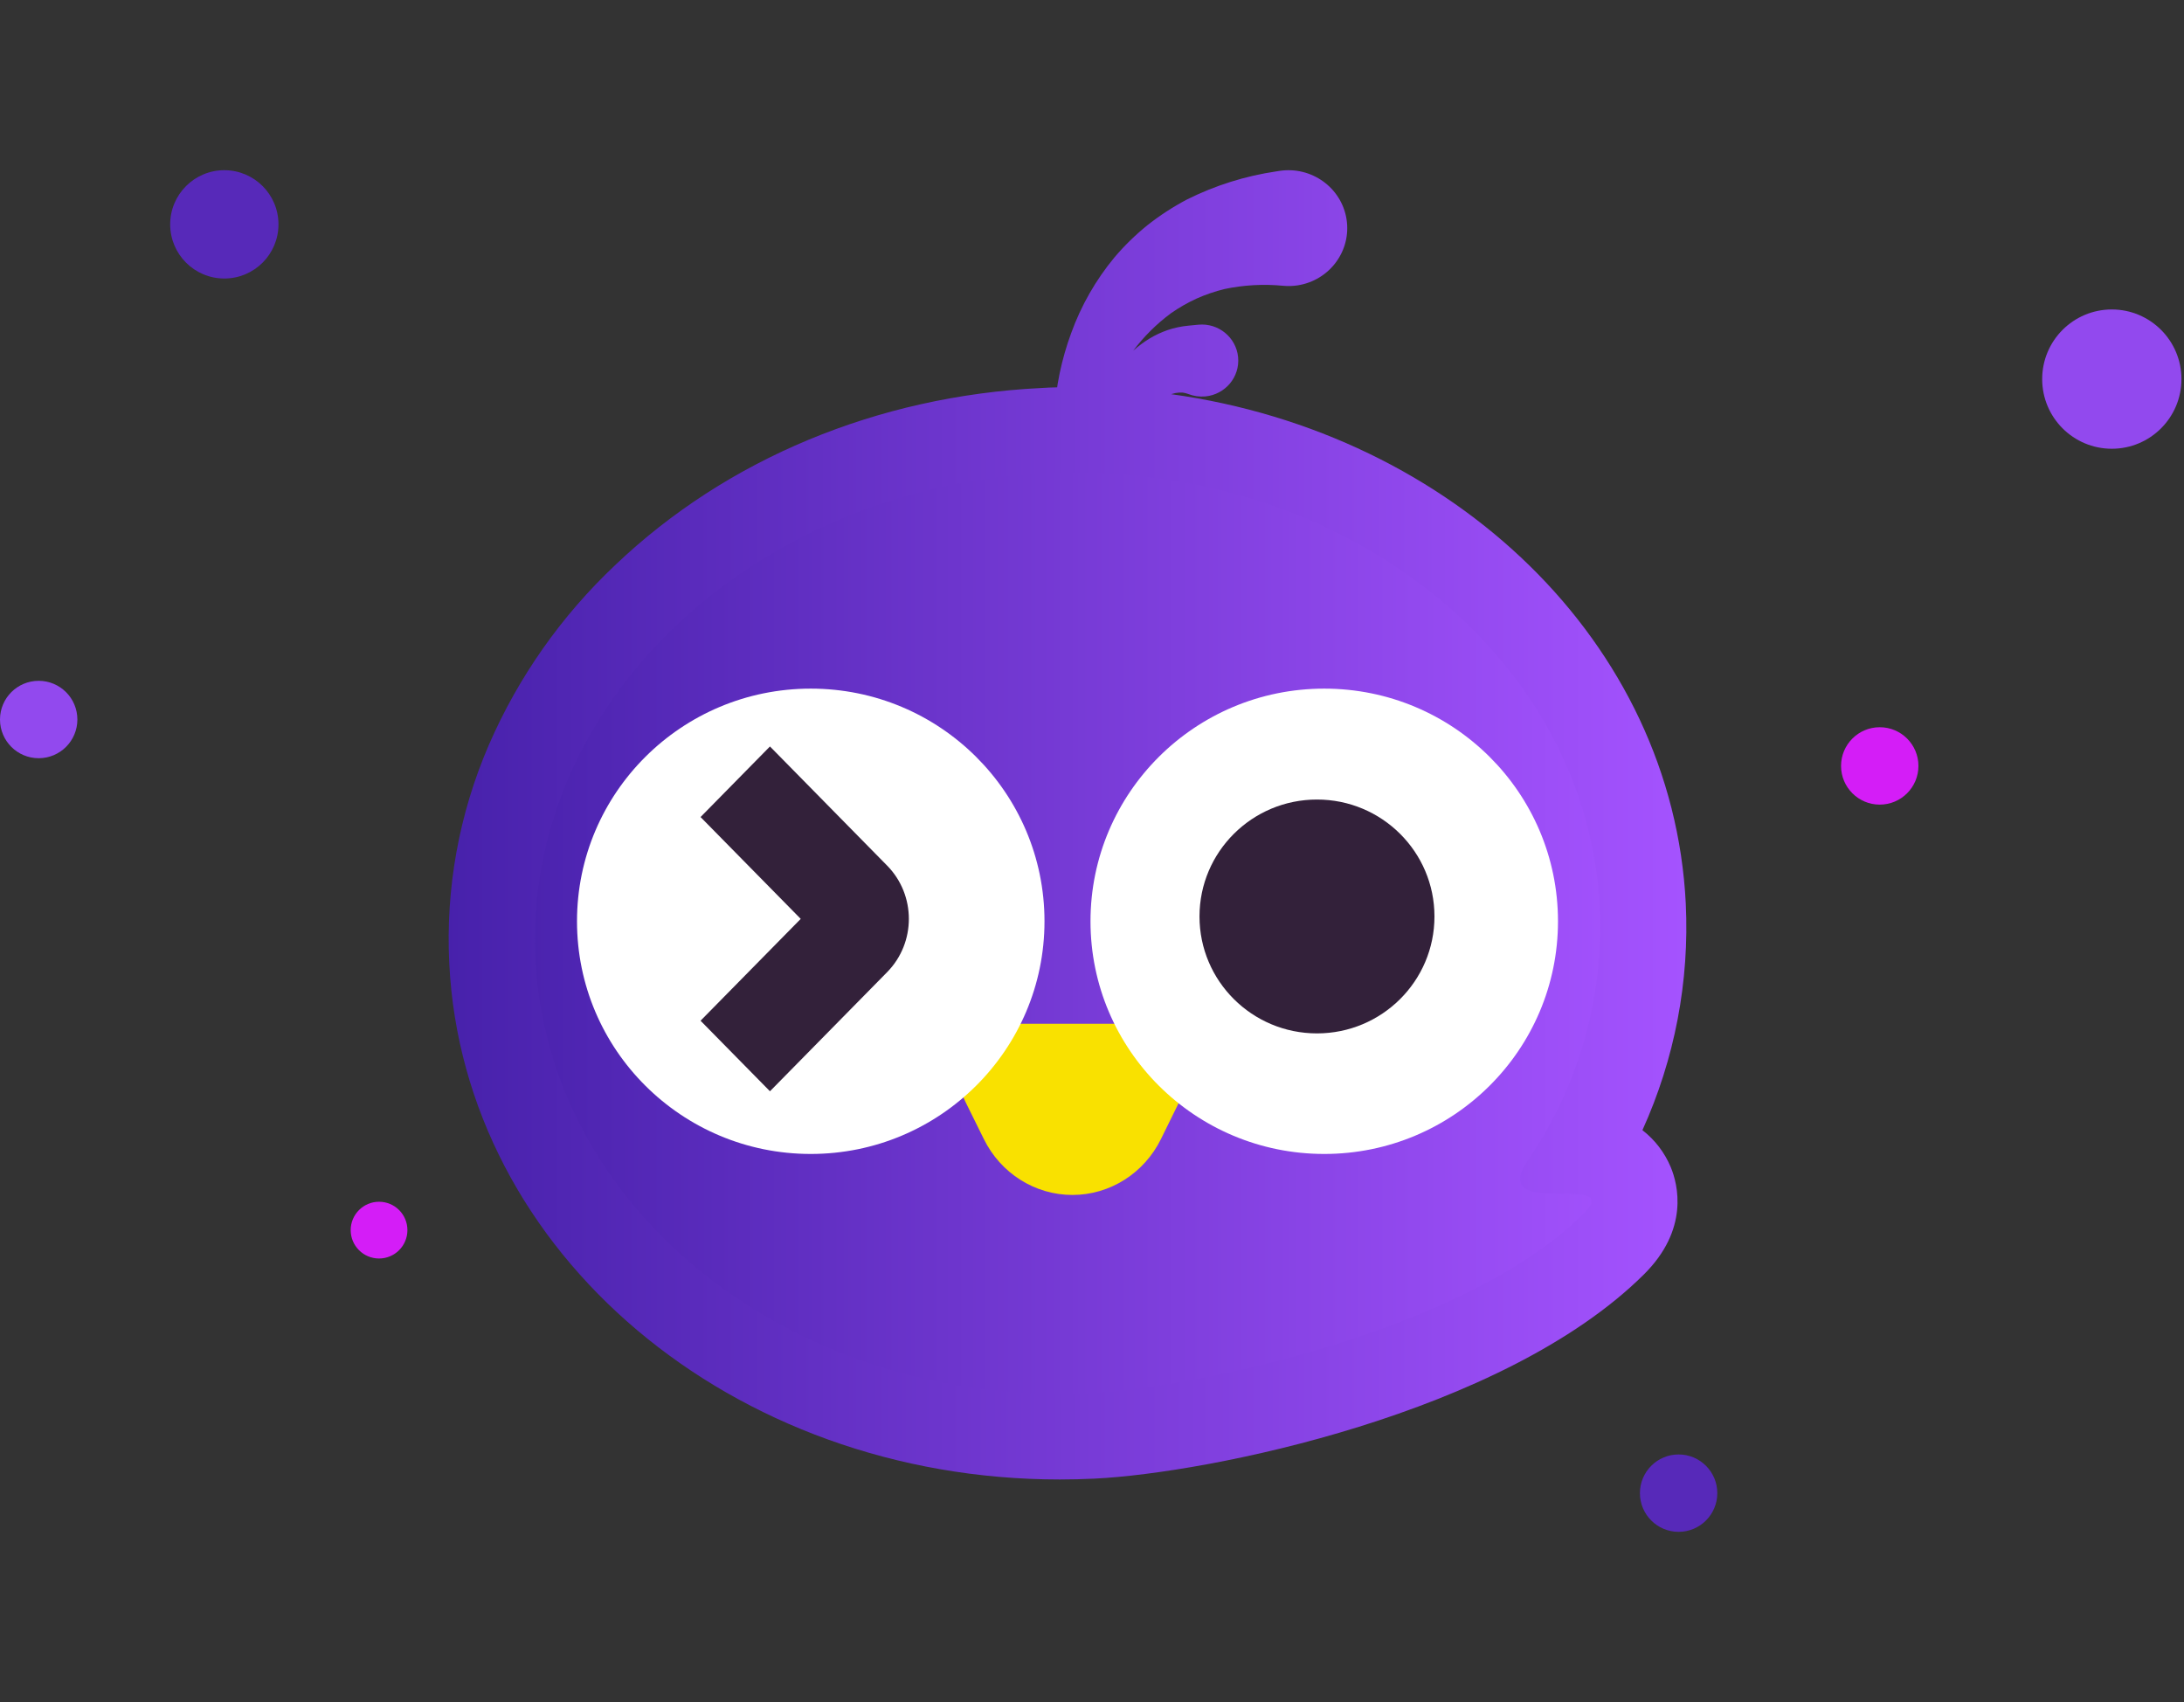 <?xml version="1.0" encoding="UTF-8"?>
<svg width="77px" height="60px" viewBox="0 0 77 60" version="1.1" xmlns="http://www.w3.org/2000/svg" xmlns:xlink="http://www.w3.org/1999/xlink">
    <rect x="0" y="0" width="77" height="60" fill="#333333" stroke="none"/>
    <title>说明</title>
    <defs>
        <linearGradient x1="0.002%" y1="49.997%" x2="100.002%" y2="49.997%" id="linearGradient-1">
            <stop stop-color="#4721AB" offset="0%"></stop>
            <stop stop-color="#A553FF" offset="100%"></stop>
        </linearGradient>
        <linearGradient x1="0.002%" y1="49.997%" x2="100.002%" y2="49.997%" id="linearGradient-2">
            <stop stop-color="#4721AB" offset="0%"></stop>
            <stop stop-color="#A553FF" offset="100%"></stop>
        </linearGradient>
    </defs>
    <g id="兑换+订单（深浅色）" stroke="none" stroke-width="1" fill="none" fill-rule="evenodd">
        <g id="swap兑换改" transform="translate(-149, -1165)">
            <g id="编组-7备份-4" transform="translate(15, 887)">
                <g id="庆祝" transform="translate(134, 278)">
                    <g id="编组-7" transform="translate(0, 6)">
                        <g id="资源-2" transform="translate(15.818, 0)" fill-rule="nonzero">
                            <path d="M21.547,44.624 C10.805,44.624 2.025,37.252 1.557,27.852 C1.319,23.086 3.232,18.493 6.94,14.946 C10.593,11.454 15.563,9.396 20.938,9.122 C21.32,9.103 21.708,9.095 22.091,9.095 C32.833,9.095 41.615,16.466 42.081,25.864 C42.226,28.908 41.498,31.931 39.98,34.58 C40.635,34.647 41.335,34.876 41.666,35.677 C41.878,36.174 41.929,36.953 41.044,37.834 C36.308,42.539 25.942,44.436 22.7,44.594 C22.318,44.613 21.93,44.624 21.547,44.624 Z" id="路径" fill="url(#linearGradient-1)"></path>
                            <path d="M31.656,1.727 C31.833,2.841 31.059,3.886 29.928,4.06 C29.759,4.085 29.589,4.09 29.419,4.074 C28.727,4.007 28.028,4.046 27.348,4.19 C27.017,4.272 26.693,4.382 26.381,4.52 C26.058,4.667 25.75,4.843 25.461,5.046 C24.957,5.42 24.51,5.864 24.135,6.362 C24.313,6.203 24.505,6.06 24.709,5.935 C24.911,5.813 25.125,5.713 25.349,5.635 C25.589,5.555 25.838,5.502 26.091,5.479 L26.432,5.446 C27.138,5.379 27.765,5.892 27.833,6.59 C27.9,7.289 27.381,7.909 26.675,7.975 C26.471,7.993 26.266,7.964 26.076,7.889 C26.013,7.865 25.948,7.849 25.882,7.84 C25.797,7.834 25.712,7.839 25.628,7.855 L25.472,7.895 C35.445,9.275 43.159,16.664 43.616,25.846 C43.75,28.593 43.226,31.332 42.088,33.84 C42.529,34.182 42.873,34.632 43.087,35.145 C43.338,35.75 43.747,37.335 42.135,38.931 C37.177,43.846 26.765,45.929 22.777,46.124 C22.368,46.143 21.954,46.154 21.546,46.154 C9.986,46.154 0.532,38.168 0.022,27.973 C-0.112,25.33 0.365,22.692 1.417,20.26 C2.455,17.87 3.971,15.713 5.873,13.919 C9.795,10.181 15.116,7.965 20.869,7.679 C21.063,7.665 21.259,7.658 21.454,7.654 L21.421,7.874 C21.451,7.634 21.493,7.395 21.542,7.157 C21.643,6.676 21.778,6.203 21.948,5.742 C22.298,4.773 22.813,3.871 23.473,3.074 C23.824,2.659 24.215,2.279 24.639,1.936 C25.075,1.593 25.542,1.289 26.035,1.03 C27.026,0.535 28.092,0.201 29.191,0.04 L29.287,0.025 C30.418,-0.149 31.479,0.613 31.656,1.727 Z M22.1,10.656 C21.742,10.656 21.381,10.665 21.02,10.684 C10.655,11.197 2.616,18.861 3.061,27.817 C3.492,36.459 11.669,43.139 21.555,43.139 C21.913,43.139 22.274,43.131 22.635,43.112 C26.203,42.941 35.806,40.957 39.997,36.8 C40.732,36.073 39.998,36.094 39.182,36.086 L38.936,36.082 C38.118,36.061 37.356,35.932 38.039,34.919 C39.839,32.291 40.733,29.156 40.585,25.982 C40.154,17.34 31.977,10.66 22.092,10.66 L22.092,10.66 Z" id="形状结合" fill="url(#linearGradient-2)"></path>
                            <path d="M24.125,30.089 L19.861,30.089 C19.221,30.089 18.627,30.43 18.291,30.989 C17.956,31.549 17.927,32.248 18.216,32.834 L18.867,34.15 C19.462,35.361 20.671,36.124 21.991,36.124 C23.312,36.124 24.52,35.361 25.115,34.15 L25.766,32.826 C26.05,32.241 26.02,31.546 25.686,30.989 C25.352,30.432 24.762,30.092 24.125,30.089 Z" id="路径" fill="#F9E100"></path>
                            <ellipse id="椭圆形" fill="#FFFFFF" cx="30.87" cy="26.477" rx="8.241" ry="8.202"></ellipse>
                            <ellipse id="椭圆形" fill="#33213A" cx="30.614" cy="26.307" rx="4.142" ry="4.122"></ellipse>
                            <ellipse id="椭圆形" fill="#FFFFFF" cx="12.766" cy="26.477" rx="8.241" ry="8.202"></ellipse>
                            <path d="M11.328,32.469 L8.881,29.982 L12.413,26.392 L8.881,22.802 L11.328,20.314 L15.46,24.515 C16.48,25.552 16.48,27.232 15.46,28.269 L11.328,32.469 Z" id="路径" fill="#33213A"></path>
                        </g>
                        <circle id="椭圆形" fill="#9249EE" cx="1.364" cy="19.364" r="1.364"></circle>
                        <circle id="椭圆形备份-3" fill="#5729B9" cx="7.909" cy="1.909" r="1.909"></circle>
                        <circle id="椭圆形备份-4" fill="#D41DF7" cx="13.364" cy="37.364" r="1"></circle>
                        <circle id="椭圆形备份-5" fill="#9249EE" cx="74.455" cy="7.364" r="2.455"></circle>
                        <circle id="椭圆形备份-6" fill="#D41DF7" cx="66.273" cy="21" r="1.364"></circle>
                        <circle id="椭圆形备份-7" fill="#5729B9" cx="59.182" cy="46.636" r="1.364"></circle>
                    </g>
                </g>
            </g>
        </g>
    </g>
</svg>